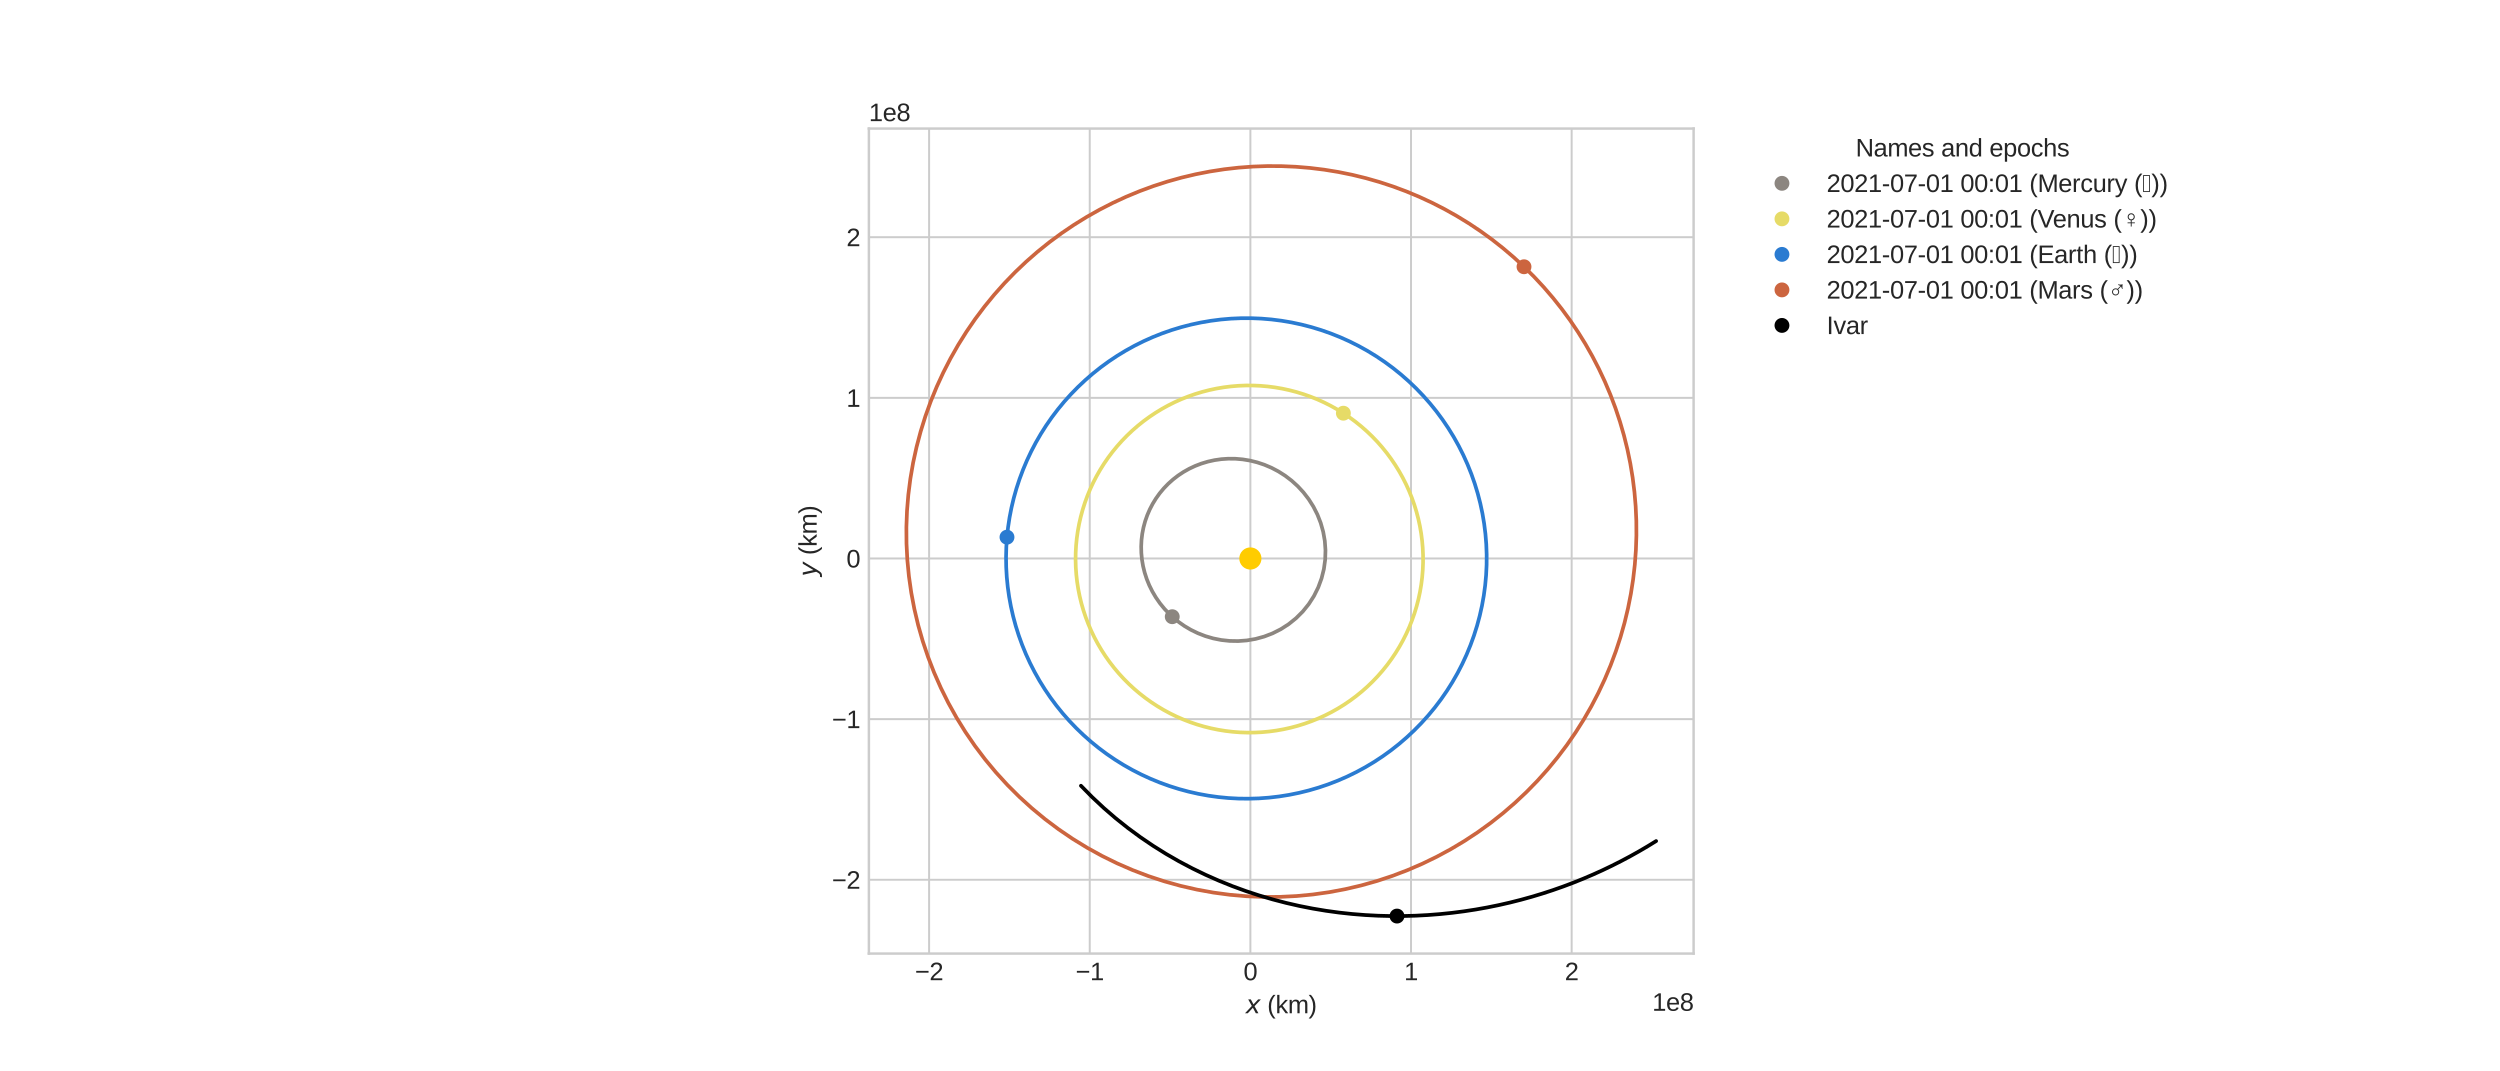 <?xml version="1.0" encoding="utf-8" standalone="no"?>
<!DOCTYPE svg PUBLIC "-//W3C//DTD SVG 1.1//EN"
  "http://www.w3.org/Graphics/SVG/1.1/DTD/svg11.dtd">
<svg height="432pt" version="1.1" viewBox="0 0 1008 432" width="1008pt" xmlns="http://www.w3.org/2000/svg" xmlns:xlink="http://www.w3.org/1999/xlink">
 <defs>
  <style type="text/css">*{stroke-linecap:butt;stroke-linejoin:round;}</style>
 </defs>
 <g id="figure_1">
  <g id="patch_1">
   <path d="M 0 432 
L 1008 432 
L 1008 0 
L 0 0 
z
" style="fill:#ffffff;"/>
  </g>
  <g id="axes_1">
   <g id="patch_2">
    <path d="M 350.339 384.48 
L 682.861 384.48 
L 682.861 51.84 
L 350.339 51.84 
z
" style="fill:#ffffff;"/>
   </g>
   <g id="matplotlib.axis_1">
    <g id="xtick_1">
     <g id="line2d_1">
      <path clip-path="url(#p2ad183b164)" d="M 374.612 384.48 
L 374.612 51.84 
" style="fill:none;stroke:#cccccc;stroke-linecap:round;stroke-width:0.8;"/>
     </g>
     <g id="line2d_2"/>
     <g id="text_1">
      <!-- −2 -->
      <g style="fill:#262626;" transform="translate(368.911 395.227)scale(0.1 -0.1)">
       <defs>
        <path d="M 316 1900 
L 316 2356 
L 3425 2356 
L 3425 1900 
L 316 1900 
z
" id="LiberationSans-2212" transform="scale(0.016)"/>
        <path d="M 322 0 
L 322 397 
Q 481 763 711 1042 
Q 941 1322 1194 1548 
Q 1447 1775 1695 1969 
Q 1944 2163 2144 2356 
Q 2344 2550 2467 2762 
Q 2591 2975 2591 3244 
Q 2591 3431 2534 3573 
Q 2478 3716 2372 3812 
Q 2266 3909 2117 3957 
Q 1969 4006 1788 4006 
Q 1619 4006 1470 3959 
Q 1322 3913 1206 3819 
Q 1091 3725 1017 3586 
Q 944 3447 922 3263 
L 347 3316 
Q 375 3553 478 3762 
Q 581 3972 762 4130 
Q 944 4288 1198 4378 
Q 1453 4469 1788 4469 
Q 2116 4469 2372 4391 
Q 2628 4313 2804 4159 
Q 2981 4006 3075 3781 
Q 3169 3556 3169 3263 
Q 3169 3041 3089 2841 
Q 3009 2641 2876 2459 
Q 2744 2278 2569 2109 
Q 2394 1941 2203 1780 
Q 2013 1619 1819 1461 
Q 1625 1303 1454 1143 
Q 1284 984 1150 820 
Q 1016 656 941 478 
L 3238 478 
L 3238 0 
L 322 0 
z
" id="LiberationSans-32" transform="scale(0.016)"/>
       </defs>
       <use xlink:href="#LiberationSans-2212"/>
       <use x="58.398" xlink:href="#LiberationSans-32"/>
      </g>
     </g>
    </g>
    <g id="xtick_2">
     <g id="line2d_3">
      <path clip-path="url(#p2ad183b164)" d="M 439.382 384.48 
L 439.382 51.84 
" style="fill:none;stroke:#cccccc;stroke-linecap:round;stroke-width:0.8;"/>
     </g>
     <g id="line2d_4"/>
     <g id="text_2">
      <!-- −1 -->
      <g style="fill:#262626;" transform="translate(433.681 395.227)scale(0.1 -0.1)">
       <defs>
        <path d="M 488 0 
L 488 478 
L 1609 478 
L 1609 3866 
L 616 3156 
L 616 3688 
L 1656 4403 
L 2175 4403 
L 2175 478 
L 3247 478 
L 3247 0 
L 488 0 
z
" id="LiberationSans-31" transform="scale(0.016)"/>
       </defs>
       <use xlink:href="#LiberationSans-2212"/>
       <use x="58.398" xlink:href="#LiberationSans-31"/>
      </g>
     </g>
    </g>
    <g id="xtick_3">
     <g id="line2d_5">
      <path clip-path="url(#p2ad183b164)" d="M 504.152 384.48 
L 504.152 51.84 
" style="fill:none;stroke:#cccccc;stroke-linecap:round;stroke-width:0.8;"/>
     </g>
     <g id="line2d_6"/>
     <g id="text_3">
      <!-- 0 -->
      <g style="fill:#262626;" transform="translate(501.372 395.227)scale(0.1 -0.1)">
       <defs>
        <path d="M 3309 2203 
Q 3309 1569 3189 1136 
Q 3069 703 2861 436 
Q 2653 169 2372 53 
Q 2091 -63 1772 -63 
Q 1450 -63 1172 53 
Q 894 169 689 434 
Q 484 700 367 1133 
Q 250 1566 250 2203 
Q 250 2869 367 3305 
Q 484 3741 690 4000 
Q 897 4259 1178 4364 
Q 1459 4469 1791 4469 
Q 2106 4469 2382 4364 
Q 2659 4259 2865 4000 
Q 3072 3741 3190 3305 
Q 3309 2869 3309 2203 
z
M 2738 2203 
Q 2738 2728 2675 3076 
Q 2613 3425 2491 3633 
Q 2369 3841 2192 3927 
Q 2016 4013 1791 4013 
Q 1553 4013 1372 3925 
Q 1191 3838 1067 3630 
Q 944 3422 881 3073 
Q 819 2725 819 2203 
Q 819 1697 883 1350 
Q 947 1003 1070 792 
Q 1194 581 1372 489 
Q 1550 397 1778 397 
Q 2000 397 2178 489 
Q 2356 581 2479 792 
Q 2603 1003 2670 1350 
Q 2738 1697 2738 2203 
z
" id="LiberationSans-30" transform="scale(0.016)"/>
       </defs>
       <use xlink:href="#LiberationSans-30"/>
      </g>
     </g>
    </g>
    <g id="xtick_4">
     <g id="line2d_7">
      <path clip-path="url(#p2ad183b164)" d="M 568.922 384.48 
L 568.922 51.84 
" style="fill:none;stroke:#cccccc;stroke-linecap:round;stroke-width:0.8;"/>
     </g>
     <g id="line2d_8"/>
     <g id="text_4">
      <!-- 1 -->
      <g style="fill:#262626;" transform="translate(566.142 395.227)scale(0.1 -0.1)">
       <use xlink:href="#LiberationSans-31"/>
      </g>
     </g>
    </g>
    <g id="xtick_5">
     <g id="line2d_9">
      <path clip-path="url(#p2ad183b164)" d="M 633.693 384.48 
L 633.693 51.84 
" style="fill:none;stroke:#cccccc;stroke-linecap:round;stroke-width:0.8;"/>
     </g>
     <g id="line2d_10"/>
     <g id="text_5">
      <!-- 2 -->
      <g style="fill:#262626;" transform="translate(630.912 395.227)scale(0.1 -0.1)">
       <use xlink:href="#LiberationSans-32"/>
      </g>
     </g>
    </g>
    <g id="text_6">
     <!-- $x$ (km) -->
     <g style="fill:#262626;" transform="translate(502.25 408.602)scale(0.1 -0.1)">
      <defs>
       <path d="M 3841 3500 
L 2234 1784 
L 3219 0 
L 2559 0 
L 1819 1388 
L 531 0 
L -166 0 
L 1556 1844 
L 641 3500 
L 1300 3500 
L 1972 2234 
L 3144 3500 
L 3841 3500 
z
" id="DejaVuSans-Oblique-78" transform="scale(0.016)"/>
       <path id="LiberationSans-20" transform="scale(0.016)"/>
       <path d="M 397 1663 
Q 397 2097 462 2494 
Q 528 2891 668 3256 
Q 809 3622 1028 3965 
Q 1247 4309 1550 4638 
L 2094 4638 
Q 1800 4309 1586 3964 
Q 1372 3619 1234 3251 
Q 1097 2884 1030 2487 
Q 963 2091 963 1656 
Q 963 1222 1030 825 
Q 1097 428 1234 59 
Q 1372 -309 1586 -653 
Q 1800 -997 2094 -1325 
L 1550 -1325 
Q 1247 -997 1028 -653 
Q 809 -309 668 56 
Q 528 422 462 817 
Q 397 1213 397 1650 
L 397 1663 
z
" id="LiberationSans-28" transform="scale(0.016)"/>
       <path d="M 2550 0 
L 1406 1544 
L 994 1203 
L 994 0 
L 431 0 
L 431 4638 
L 994 4638 
L 994 1741 
L 2478 3381 
L 3138 3381 
L 1766 1928 
L 3209 0 
L 2550 0 
z
" id="LiberationSans-6b" transform="scale(0.016)"/>
       <path d="M 2400 0 
L 2400 2144 
Q 2400 2391 2369 2556 
Q 2338 2722 2264 2823 
Q 2191 2925 2072 2967 
Q 1953 3009 1781 3009 
Q 1603 3009 1459 2939 
Q 1316 2869 1214 2736 
Q 1113 2603 1058 2408 
Q 1003 2213 1003 1959 
L 1003 0 
L 444 0 
L 444 2659 
Q 444 2766 442 2883 
Q 441 3000 437 3104 
Q 434 3209 431 3284 
Q 428 3359 425 3381 
L 956 3381 
Q 959 3366 962 3297 
Q 966 3228 970 3139 
Q 975 3050 978 2958 
Q 981 2866 981 2803 
L 991 2803 
Q 1066 2950 1153 3069 
Q 1241 3188 1358 3270 
Q 1475 3353 1626 3398 
Q 1778 3444 1978 3444 
Q 2363 3444 2586 3291 
Q 2809 3138 2897 2803 
L 2906 2803 
Q 2981 2950 3075 3069 
Q 3169 3188 3294 3270 
Q 3419 3353 3575 3398 
Q 3731 3444 3931 3444 
Q 4188 3444 4373 3375 
Q 4559 3306 4678 3162 
Q 4797 3019 4853 2792 
Q 4909 2566 4909 2253 
L 4909 0 
L 4353 0 
L 4353 2144 
Q 4353 2391 4322 2556 
Q 4291 2722 4217 2823 
Q 4144 2925 4025 2967 
Q 3906 3009 3734 3009 
Q 3556 3009 3412 2942 
Q 3269 2875 3167 2744 
Q 3066 2613 3011 2416 
Q 2956 2219 2956 1959 
L 2956 0 
L 2400 0 
z
" id="LiberationSans-6d" transform="scale(0.016)"/>
       <path d="M 1734 1650 
Q 1734 1213 1668 817 
Q 1603 422 1462 56 
Q 1322 -309 1103 -653 
Q 884 -997 581 -1325 
L 38 -1325 
Q 331 -997 545 -653 
Q 759 -309 896 59 
Q 1034 428 1101 825 
Q 1169 1222 1169 1656 
Q 1169 2091 1101 2487 
Q 1034 2884 896 3251 
Q 759 3619 545 3964 
Q 331 4309 38 4638 
L 581 4638 
Q 884 4309 1103 3965 
Q 1322 3622 1462 3256 
Q 1603 2891 1668 2494 
Q 1734 2097 1734 1663 
L 1734 1650 
z
" id="LiberationSans-29" transform="scale(0.016)"/>
      </defs>
      <use transform="translate(0 0.531)" xlink:href="#DejaVuSans-Oblique-78"/>
      <use transform="translate(59.18 0.531)" xlink:href="#LiberationSans-20"/>
      <use transform="translate(86.963 0.531)" xlink:href="#LiberationSans-28"/>
      <use transform="translate(120.264 0.531)" xlink:href="#LiberationSans-6b"/>
      <use transform="translate(170.264 0.531)" xlink:href="#LiberationSans-6d"/>
      <use transform="translate(253.564 0.531)" xlink:href="#LiberationSans-29"/>
     </g>
    </g>
    <g id="text_7">
     <!-- 1e8 -->
     <g style="fill:#262626;" transform="translate(666.178 407.549)scale(0.1 -0.1)">
      <defs>
       <path d="M 863 1572 
Q 863 1306 917 1082 
Q 972 859 1086 698 
Q 1200 538 1378 448 
Q 1556 359 1806 359 
Q 2172 359 2392 506 
Q 2613 653 2691 878 
L 3184 738 
Q 3131 597 3036 455 
Q 2941 313 2781 198 
Q 2622 84 2383 10 
Q 2144 -63 1806 -63 
Q 1056 -63 664 384 
Q 272 831 272 1713 
Q 272 2188 390 2517 
Q 509 2847 715 3053 
Q 922 3259 1197 3351 
Q 1472 3444 1784 3444 
Q 2209 3444 2495 3306 
Q 2781 3169 2954 2926 
Q 3128 2684 3201 2356 
Q 3275 2028 3275 1647 
L 3275 1572 
L 863 1572 
z
M 2694 2003 
Q 2647 2538 2422 2783 
Q 2197 3028 1775 3028 
Q 1634 3028 1479 2983 
Q 1325 2938 1194 2822 
Q 1063 2706 972 2507 
Q 881 2309 869 2003 
L 2694 2003 
z
" id="LiberationSans-65" transform="scale(0.016)"/>
       <path d="M 3281 1228 
Q 3281 947 3192 711 
Q 3103 475 2920 303 
Q 2738 131 2453 34 
Q 2169 -63 1781 -63 
Q 1394 -63 1111 34 
Q 828 131 642 301 
Q 456 472 367 708 
Q 278 944 278 1222 
Q 278 1463 351 1650 
Q 425 1838 548 1973 
Q 672 2109 830 2192 
Q 988 2275 1156 2303 
L 1156 2316 
Q 972 2359 826 2456 
Q 681 2553 582 2689 
Q 484 2825 432 2990 
Q 381 3156 381 3341 
Q 381 3572 470 3776 
Q 559 3981 734 4136 
Q 909 4291 1168 4380 
Q 1428 4469 1769 4469 
Q 2128 4469 2392 4378 
Q 2656 4288 2829 4133 
Q 3003 3978 3087 3772 
Q 3172 3566 3172 3334 
Q 3172 3153 3120 2987 
Q 3069 2822 2970 2686 
Q 2872 2550 2726 2454 
Q 2581 2359 2391 2322 
L 2391 2309 
Q 2581 2278 2743 2195 
Q 2906 2113 3025 1977 
Q 3144 1841 3212 1653 
Q 3281 1466 3281 1228 
z
M 2588 3303 
Q 2588 3469 2545 3606 
Q 2503 3744 2406 3842 
Q 2309 3941 2153 3995 
Q 1997 4050 1769 4050 
Q 1547 4050 1394 3995 
Q 1241 3941 1142 3842 
Q 1044 3744 1000 3606 
Q 956 3469 956 3303 
Q 956 3172 990 3034 
Q 1025 2897 1115 2784 
Q 1206 2672 1365 2600 
Q 1525 2528 1775 2528 
Q 2041 2528 2202 2600 
Q 2363 2672 2448 2784 
Q 2534 2897 2561 3034 
Q 2588 3172 2588 3303 
z
M 2697 1281 
Q 2697 1441 2653 1589 
Q 2609 1738 2503 1852 
Q 2397 1966 2217 2036 
Q 2038 2106 1769 2106 
Q 1522 2106 1348 2036 
Q 1175 1966 1067 1850 
Q 959 1734 909 1582 
Q 859 1431 859 1269 
Q 859 1066 909 898 
Q 959 731 1068 611 
Q 1178 491 1356 425 
Q 1534 359 1788 359 
Q 2044 359 2219 425 
Q 2394 491 2500 611 
Q 2606 731 2651 901 
Q 2697 1072 2697 1281 
z
" id="LiberationSans-38" transform="scale(0.016)"/>
      </defs>
      <use xlink:href="#LiberationSans-31"/>
      <use x="55.615" xlink:href="#LiberationSans-65"/>
      <use x="111.23" xlink:href="#LiberationSans-38"/>
     </g>
    </g>
   </g>
   <g id="matplotlib.axis_2">
    <g id="ytick_1">
     <g id="line2d_11">
      <path clip-path="url(#p2ad183b164)" d="M 350.339 354.724 
L 682.861 354.724 
" style="fill:none;stroke:#cccccc;stroke-linecap:round;stroke-width:0.8;"/>
     </g>
     <g id="line2d_12"/>
     <g id="text_8">
      <!-- −2 -->
      <g style="fill:#262626;" transform="translate(335.437 358.347)scale(0.1 -0.1)">
       <use xlink:href="#LiberationSans-2212"/>
       <use x="58.398" xlink:href="#LiberationSans-32"/>
      </g>
     </g>
    </g>
    <g id="ytick_2">
     <g id="line2d_13">
      <path clip-path="url(#p2ad183b164)" d="M 350.339 289.954 
L 682.861 289.954 
" style="fill:none;stroke:#cccccc;stroke-linecap:round;stroke-width:0.8;"/>
     </g>
     <g id="line2d_14"/>
     <g id="text_9">
      <!-- −1 -->
      <g style="fill:#262626;" transform="translate(335.437 293.577)scale(0.1 -0.1)">
       <use xlink:href="#LiberationSans-2212"/>
       <use x="58.398" xlink:href="#LiberationSans-31"/>
      </g>
     </g>
    </g>
    <g id="ytick_3">
     <g id="line2d_15">
      <path clip-path="url(#p2ad183b164)" d="M 350.339 225.183 
L 682.861 225.183 
" style="fill:none;stroke:#cccccc;stroke-linecap:round;stroke-width:0.8;"/>
     </g>
     <g id="line2d_16"/>
     <g id="text_10">
      <!-- 0 -->
      <g style="fill:#262626;" transform="translate(341.278 228.807)scale(0.1 -0.1)">
       <use xlink:href="#LiberationSans-30"/>
      </g>
     </g>
    </g>
    <g id="ytick_4">
     <g id="line2d_17">
      <path clip-path="url(#p2ad183b164)" d="M 350.339 160.413 
L 682.861 160.413 
" style="fill:none;stroke:#cccccc;stroke-linecap:round;stroke-width:0.8;"/>
     </g>
     <g id="line2d_18"/>
     <g id="text_11">
      <!-- 1 -->
      <g style="fill:#262626;" transform="translate(341.278 164.037)scale(0.1 -0.1)">
       <use xlink:href="#LiberationSans-31"/>
      </g>
     </g>
    </g>
    <g id="ytick_5">
     <g id="line2d_19">
      <path clip-path="url(#p2ad183b164)" d="M 350.339 95.643 
L 682.861 95.643 
" style="fill:none;stroke:#cccccc;stroke-linecap:round;stroke-width:0.8;"/>
     </g>
     <g id="line2d_20"/>
     <g id="text_12">
      <!-- 2 -->
      <g style="fill:#262626;" transform="translate(341.278 99.266)scale(0.1 -0.1)">
       <use xlink:href="#LiberationSans-32"/>
      </g>
     </g>
    </g>
    <g id="text_13">
     <!-- $y$ (km) -->
     <g style="fill:#262626;" transform="translate(329.337 232.51)rotate(-90)scale(0.1 -0.1)">
      <defs>
       <path d="M 1588 -325 
Q 1188 -997 936 -1164 
Q 684 -1331 294 -1331 
L -159 -1331 
L -63 -850 
L 269 -850 
Q 509 -850 678 -719 
Q 847 -588 1056 -206 
L 1234 128 
L 459 3500 
L 1069 3500 
L 1650 819 
L 3256 3500 
L 3859 3500 
L 1588 -325 
z
" id="DejaVuSans-Oblique-79" transform="scale(0.016)"/>
      </defs>
      <use transform="translate(0 0.531)" xlink:href="#DejaVuSans-Oblique-79"/>
      <use transform="translate(59.18 0.531)" xlink:href="#LiberationSans-20"/>
      <use transform="translate(86.963 0.531)" xlink:href="#LiberationSans-28"/>
      <use transform="translate(120.264 0.531)" xlink:href="#LiberationSans-6b"/>
      <use transform="translate(170.264 0.531)" xlink:href="#LiberationSans-6d"/>
      <use transform="translate(253.564 0.531)" xlink:href="#LiberationSans-29"/>
     </g>
    </g>
    <g id="text_14">
     <!-- 1e8 -->
     <g style="fill:#262626;" transform="translate(350.339 48.84)scale(0.1 -0.1)">
      <use xlink:href="#LiberationSans-31"/>
      <use x="55.615" xlink:href="#LiberationSans-65"/>
      <use x="111.23" xlink:href="#LiberationSans-38"/>
     </g>
    </g>
   </g>
   <g id="patch_3">
    <path clip-path="url(#p2ad183b164)" d="M 504.152 229.653 
C 505.337 229.653 506.474 229.182 507.312 228.344 
C 508.151 227.506 508.621 226.369 508.621 225.183 
C 508.621 223.998 508.151 222.861 507.312 222.023 
C 506.474 221.185 505.337 220.714 504.152 220.714 
C 502.967 220.714 501.83 221.185 500.992 222.023 
C 500.154 222.861 499.683 223.998 499.683 225.183 
C 499.683 226.369 500.154 227.506 500.992 228.344 
C 501.83 229.182 502.967 229.653 504.152 229.653 
z
" style="fill:#ffcc00;"/>
   </g>
   <g id="line2d_21">
    <path clip-path="url(#p2ad183b164)" d="M 472.651 248.656 
L 474.969 250.583 
L 477.472 252.35 
L 480.153 253.935 
L 483.001 255.319 
L 486.005 256.481 
L 489.15 257.399 
L 492.418 258.052 
L 495.788 258.42 
L 499.234 258.481 
L 502.729 258.219 
L 506.237 257.616 
L 509.722 256.662 
L 513.144 255.347 
L 516.457 253.671 
L 519.616 251.638 
L 522.573 249.26 
L 525.282 246.559 
L 527.7 243.563 
L 529.787 240.31 
L 531.512 236.842 
L 532.849 233.21 
L 533.785 229.465 
L 534.311 225.661 
L 534.432 221.85 
L 534.159 218.082 
L 533.509 214.403 
L 532.507 210.853 
L 531.181 207.466 
L 529.561 204.272 
L 527.679 201.292 
L 525.568 198.545 
L 523.26 196.043 
L 520.785 193.794 
L 518.173 191.803 
L 515.452 190.072 
L 512.648 188.6 
L 509.783 187.383 
L 506.882 186.418 
L 503.962 185.699 
L 501.044 185.218 
L 498.144 184.969 
L 495.277 184.944 
L 492.457 185.134 
L 489.698 185.53 
L 487.01 186.124 
L 484.406 186.907 
L 481.894 187.869 
L 479.483 189.003 
L 477.183 190.298 
L 475.001 191.745 
L 472.945 193.337 
L 471.02 195.063 
L 469.233 196.915 
L 467.591 198.884 
L 466.099 200.96 
L 464.761 203.135 
L 463.584 205.4 
L 462.571 207.745 
L 461.727 210.161 
L 461.057 212.638 
L 460.564 215.167 
L 460.251 217.737 
L 460.123 220.339 
L 460.183 222.961 
L 460.434 225.593 
L 460.877 228.223 
L 461.517 230.839 
L 462.353 233.429 
L 463.389 235.98 
L 464.625 238.477 
L 466.061 240.908 
L 467.697 243.255 
L 469.531 245.504 
L 471.562 247.638 
L 472.65 248.656 
L 472.65 248.656 
" style="fill:none;stroke:#8c8680;stroke-linecap:round;stroke-width:1.5;"/>
   </g>
   <g id="line2d_22">
    <defs>
     <path d="M 0 3 
C 0.796 3 1.559 2.684 2.121 2.121 
C 2.684 1.559 3 0.796 3 0 
C 3 -0.796 2.684 -1.559 2.121 -2.121 
C 1.559 -2.684 0.796 -3 0 -3 
C -0.796 -3 -1.559 -2.684 -2.121 -2.121 
C -2.684 -1.559 -3 -0.796 -3 0 
C -3 0.796 -2.684 1.559 -2.121 2.121 
C -1.559 2.684 -0.796 3 0 3 
z
" id="m80dcd94d72"/>
    </defs>
    <g clip-path="url(#p2ad183b164)">
     <use style="fill:#8c8680;" x="472.651" xlink:href="#m80dcd94d72" y="248.656"/>
    </g>
   </g>
   <g id="line2d_23">
    <path clip-path="url(#p2ad183b164)" d="M 541.65 166.606 
L 539.118 165.049 
L 536.522 163.601 
L 533.868 162.264 
L 531.161 161.041 
L 528.404 159.934 
L 525.604 158.945 
L 522.766 158.075 
L 519.893 157.326 
L 516.992 156.699 
L 514.069 156.196 
L 511.127 155.817 
L 508.173 155.562 
L 505.211 155.433 
L 502.248 155.429 
L 499.288 155.55 
L 496.337 155.796 
L 493.4 156.166 
L 490.482 156.659 
L 487.588 157.275 
L 484.724 158.013 
L 481.895 158.87 
L 479.105 159.846 
L 476.36 160.938 
L 473.665 162.145 
L 471.024 163.464 
L 468.442 164.892 
L 465.923 166.428 
L 463.472 168.068 
L 461.093 169.809 
L 458.79 171.648 
L 456.568 173.582 
L 454.43 175.607 
L 452.38 177.72 
L 450.421 179.917 
L 448.557 182.193 
L 446.791 184.546 
L 445.126 186.97 
L 443.565 189.461 
L 442.11 192.015 
L 440.765 194.627 
L 439.531 197.293 
L 438.41 200.008 
L 437.405 202.767 
L 436.517 205.566 
L 435.747 208.399 
L 435.097 211.261 
L 434.568 214.147 
L 434.16 217.053 
L 433.875 219.973 
L 433.713 222.903 
L 433.674 225.836 
L 433.757 228.768 
L 433.964 231.694 
L 434.293 234.608 
L 434.744 237.506 
L 435.316 240.383 
L 436.008 243.233 
L 436.819 246.051 
L 437.747 248.833 
L 438.791 251.574 
L 439.949 254.269 
L 441.219 256.914 
L 442.598 259.503 
L 444.084 262.032 
L 445.676 264.497 
L 447.369 266.894 
L 449.161 269.218 
L 451.048 271.465 
L 453.029 273.631 
L 455.098 275.713 
L 457.253 277.707 
L 459.49 279.609 
L 461.805 281.417 
L 464.194 283.126 
L 466.652 284.734 
L 469.176 286.238 
L 471.761 287.635 
L 474.403 288.923 
L 477.097 290.099 
L 479.838 291.162 
L 482.622 292.11 
L 485.443 292.94 
L 488.298 293.651 
L 491.18 294.242 
L 494.085 294.712 
L 497.007 295.06 
L 499.942 295.285 
L 502.885 295.386 
L 505.829 295.364 
L 508.771 295.218 
L 511.705 294.949 
L 514.625 294.557 
L 517.527 294.042 
L 520.405 293.405 
L 523.255 292.648 
L 526.07 291.771 
L 528.847 290.777 
L 531.58 289.665 
L 534.264 288.44 
L 536.895 287.102 
L 539.468 285.654 
L 541.977 284.098 
L 544.42 282.438 
L 546.79 280.675 
L 549.085 278.814 
L 551.299 276.856 
L 553.429 274.807 
L 555.471 272.668 
L 557.421 270.445 
L 559.275 268.14 
L 561.031 265.758 
L 562.685 263.304 
L 564.233 260.781 
L 565.674 258.194 
L 567.004 255.548 
L 568.221 252.847 
L 569.322 250.097 
L 570.306 247.301 
L 571.171 244.466 
L 571.915 241.595 
L 572.536 238.696 
L 573.034 235.771 
L 573.408 232.828 
L 573.656 229.871 
L 573.779 226.905 
L 573.775 223.936 
L 573.646 220.97 
L 573.391 218.011 
L 573.01 215.065 
L 572.504 212.137 
L 571.875 209.233 
L 571.122 206.358 
L 570.249 203.517 
L 569.255 200.716 
L 568.143 197.959 
L 566.916 195.251 
L 565.574 192.597 
L 564.121 190.003 
L 562.559 187.472 
L 560.891 185.01 
L 559.12 182.621 
L 557.25 180.309 
L 555.283 178.078 
L 553.224 175.933 
L 551.075 173.877 
L 548.842 171.914 
L 546.528 170.047 
L 544.137 168.28 
L 541.673 166.617 
L 541.673 166.617 
" style="fill:none;stroke:#e6db67;stroke-linecap:round;stroke-width:1.5;"/>
   </g>
   <g id="line2d_24">
    <defs>
     <path d="M 0 3 
C 0.796 3 1.559 2.684 2.121 2.121 
C 2.684 1.559 3 0.796 3 0 
C 3 -0.796 2.684 -1.559 2.121 -2.121 
C 1.559 -2.684 0.796 -3 0 -3 
C -0.796 -3 -1.559 -2.684 -2.121 -2.121 
C -2.684 -1.559 -3 -0.796 -3 0 
C -3 0.796 -2.684 1.559 -2.121 2.121 
C -1.559 2.684 -0.796 3 0 3 
z
" id="m48075a400d"/>
    </defs>
    <g clip-path="url(#p2ad183b164)">
     <use style="fill:#e6db67;" x="541.65" xlink:href="#m48075a400d" y="166.606"/>
    </g>
   </g>
   <g id="line2d_25">
    <path clip-path="url(#p2ad183b164)" d="M 406.018 216.588 
L 405.745 220.597 
L 405.638 224.615 
L 405.698 228.634 
L 405.926 232.647 
L 406.321 236.648 
L 406.882 240.628 
L 407.608 244.582 
L 408.498 248.501 
L 409.548 252.381 
L 410.758 256.214 
L 412.125 259.996 
L 413.649 263.719 
L 415.326 267.378 
L 417.156 270.965 
L 419.134 274.475 
L 421.257 277.9 
L 423.523 281.236 
L 425.927 284.474 
L 428.465 287.61 
L 431.131 290.639 
L 433.922 293.555 
L 436.832 296.354 
L 439.858 299.032 
L 442.994 301.583 
L 446.237 304.003 
L 449.58 306.287 
L 453.019 308.431 
L 456.547 310.43 
L 460.159 312.28 
L 463.847 313.977 
L 467.604 315.518 
L 471.424 316.902 
L 475.301 318.125 
L 479.228 319.186 
L 483.198 320.083 
L 487.206 320.813 
L 491.245 321.375 
L 495.307 321.766 
L 499.386 321.986 
L 503.474 322.033 
L 507.563 321.906 
L 511.645 321.606 
L 515.712 321.134 
L 519.758 320.49 
L 523.776 319.675 
L 527.758 318.692 
L 531.698 317.54 
L 535.589 316.222 
L 539.423 314.74 
L 543.195 313.094 
L 546.896 311.288 
L 550.519 309.325 
L 554.057 307.207 
L 557.503 304.938 
L 560.851 302.524 
L 564.093 299.969 
L 567.226 297.277 
L 570.242 294.454 
L 573.138 291.503 
L 575.907 288.43 
L 578.544 285.24 
L 581.044 281.938 
L 583.402 278.53 
L 585.612 275.022 
L 587.67 271.421 
L 589.572 267.734 
L 591.313 263.968 
L 592.893 260.132 
L 594.307 256.231 
L 595.554 252.272 
L 596.631 248.263 
L 597.536 244.211 
L 598.267 240.123 
L 598.822 236.006 
L 599.2 231.867 
L 599.399 227.716 
L 599.419 223.56 
L 599.26 219.407 
L 598.923 215.267 
L 598.409 211.145 
L 597.72 207.051 
L 596.856 202.99 
L 595.821 198.971 
L 594.615 195 
L 593.24 191.085 
L 591.699 187.232 
L 589.994 183.449 
L 588.129 179.744 
L 586.106 176.124 
L 583.931 172.596 
L 581.609 169.166 
L 579.143 165.84 
L 576.54 162.625 
L 573.803 159.525 
L 570.939 156.545 
L 567.953 153.691 
L 564.848 150.968 
L 561.632 148.38 
L 558.309 145.932 
L 554.887 143.63 
L 551.371 141.478 
L 547.769 139.479 
L 544.089 137.637 
L 540.336 135.954 
L 536.519 134.433 
L 532.645 133.075 
L 528.719 131.883 
L 524.749 130.857 
L 520.741 130.001 
L 516.702 129.315 
L 512.64 128.801 
L 508.562 128.46 
L 504.476 128.292 
L 500.391 128.297 
L 496.312 128.475 
L 492.249 128.824 
L 488.207 129.343 
L 484.194 130.029 
L 480.216 130.883 
L 476.279 131.901 
L 472.39 133.083 
L 468.556 134.425 
L 464.783 135.928 
L 461.079 137.586 
L 457.45 139.398 
L 453.903 141.359 
L 450.444 143.465 
L 447.078 145.713 
L 443.812 148.096 
L 440.649 150.612 
L 437.596 153.255 
L 434.656 156.022 
L 431.834 158.907 
L 429.135 161.907 
L 426.565 165.016 
L 424.127 168.229 
L 421.827 171.539 
L 419.668 174.941 
L 417.654 178.428 
L 415.787 181.994 
L 414.071 185.633 
L 412.508 189.338 
L 411.098 193.103 
L 409.846 196.923 
L 408.753 200.791 
L 407.822 204.702 
L 407.053 208.648 
L 406.45 212.622 
L 406.013 216.618 
L 406.013 216.618 
" style="fill:none;stroke:#2a7bd1;stroke-linecap:round;stroke-width:1.5;"/>
   </g>
   <g id="line2d_26">
    <defs>
     <path d="M 0 3 
C 0.796 3 1.559 2.684 2.121 2.121 
C 2.684 1.559 3 0.796 3 0 
C 3 -0.796 2.684 -1.559 2.121 -2.121 
C 1.559 -2.684 0.796 -3 0 -3 
C -0.796 -3 -1.559 -2.684 -2.121 -2.121 
C -2.684 -1.559 -3 -0.796 -3 0 
C -3 0.796 -2.684 1.559 -2.121 2.121 
C -1.559 2.684 -0.796 3 0 3 
z
" id="maa9e1fd060"/>
    </defs>
    <g clip-path="url(#p2ad183b164)">
     <use style="fill:#2a7bd1;" x="406.018" xlink:href="#maa9e1fd060" y="216.588"/>
    </g>
   </g>
   <g id="line2d_27">
    <path clip-path="url(#p2ad183b164)" d="M 614.481 107.555 
L 610.307 103.717 
L 605.99 100.044 
L 601.533 96.541 
L 596.945 93.213 
L 592.23 90.064 
L 587.395 87.1 
L 582.446 84.323 
L 577.391 81.739 
L 572.236 79.352 
L 566.987 77.164 
L 561.652 75.179 
L 556.238 73.402 
L 550.751 71.834 
L 545.2 70.479 
L 539.592 69.34 
L 533.934 68.418 
L 528.235 67.718 
L 522.501 67.24 
L 516.741 66.987 
L 510.964 66.96 
L 505.176 67.161 
L 499.387 67.591 
L 493.605 68.25 
L 487.839 69.141 
L 482.096 70.262 
L 476.387 71.615 
L 470.719 73.198 
L 465.102 75.012 
L 459.545 77.057 
L 454.057 79.33 
L 448.647 81.83 
L 443.325 84.557 
L 438.099 87.506 
L 432.979 90.678 
L 427.975 94.067 
L 423.096 97.671 
L 418.352 101.487 
L 413.751 105.511 
L 409.304 109.737 
L 405.019 114.161 
L 400.906 118.778 
L 396.975 123.582 
L 393.234 128.566 
L 389.692 133.724 
L 386.358 139.048 
L 383.242 144.53 
L 380.35 150.163 
L 377.692 155.937 
L 375.275 161.843 
L 373.107 167.872 
L 371.196 174.013 
L 369.547 180.254 
L 368.168 186.586 
L 367.063 192.996 
L 366.24 199.471 
L 365.702 206 
L 365.454 212.569 
L 365.499 219.165 
L 365.84 225.773 
L 366.481 232.381 
L 367.421 238.972 
L 368.663 245.533 
L 370.206 252.049 
L 372.048 258.505 
L 374.19 264.885 
L 376.626 271.176 
L 379.356 277.36 
L 382.373 283.424 
L 385.673 289.353 
L 389.25 295.133 
L 393.096 300.748 
L 397.204 306.185 
L 401.565 311.43 
L 406.17 316.471 
L 411.007 321.295 
L 416.066 325.889 
L 421.335 330.244 
L 426.802 334.348 
L 432.454 338.192 
L 438.276 341.766 
L 444.255 345.063 
L 450.376 348.076 
L 456.624 350.797 
L 462.985 353.223 
L 469.442 355.347 
L 475.98 357.168 
L 482.584 358.681 
L 489.238 359.886 
L 495.926 360.782 
L 502.633 361.369 
L 509.343 361.647 
L 516.041 361.619 
L 522.713 361.287 
L 529.345 360.655 
L 535.921 359.727 
L 542.428 358.508 
L 548.853 357.003 
L 555.184 355.219 
L 561.407 353.161 
L 567.512 350.838 
L 573.486 348.257 
L 579.32 345.427 
L 585.003 342.355 
L 590.526 339.05 
L 595.88 335.523 
L 601.056 331.782 
L 606.046 327.837 
L 610.844 323.698 
L 615.443 319.375 
L 619.836 314.878 
L 624.018 310.217 
L 627.984 305.403 
L 631.73 300.447 
L 635.251 295.357 
L 638.545 290.146 
L 641.607 284.823 
L 644.435 279.399 
L 647.028 273.884 
L 649.383 268.287 
L 651.499 262.62 
L 653.376 256.891 
L 655.012 251.112 
L 656.408 245.291 
L 657.564 239.439 
L 658.479 233.564 
L 659.156 227.676 
L 659.595 221.785 
L 659.798 215.898 
L 659.766 210.026 
L 659.502 204.176 
L 659.007 198.357 
L 658.284 192.578 
L 657.336 186.846 
L 656.165 181.17 
L 654.776 175.558 
L 653.17 170.016 
L 651.353 164.553 
L 649.327 159.176 
L 647.097 153.892 
L 644.666 148.708 
L 642.039 143.63 
L 639.221 138.666 
L 636.215 133.821 
L 633.028 129.103 
L 629.663 124.516 
L 626.126 120.068 
L 622.422 115.763 
L 618.557 111.608 
L 614.536 107.608 
L 614.536 107.608 
" style="fill:none;stroke:#cc653f;stroke-linecap:round;stroke-width:1.5;"/>
   </g>
   <g id="line2d_28">
    <defs>
     <path d="M 0 3 
C 0.796 3 1.559 2.684 2.121 2.121 
C 2.684 1.559 3 0.796 3 0 
C 3 -0.796 2.684 -1.559 2.121 -2.121 
C 1.559 -2.684 0.796 -3 0 -3 
C -0.796 -3 -1.559 -2.684 -2.121 -2.121 
C -2.684 -1.559 -3 -0.796 -3 0 
C -3 0.796 -2.684 1.559 -2.121 2.121 
C -1.559 2.684 -0.796 3 0 3 
z
" id="m9b3b3121bb"/>
    </defs>
    <g clip-path="url(#p2ad183b164)">
     <use style="fill:#cc653f;" x="614.481" xlink:href="#m9b3b3121bb" y="107.555"/>
    </g>
   </g>
   <g id="line2d_29">
    <path clip-path="url(#p2ad183b164)" d="M 435.841 316.813 
L 440.37 321.409 
L 445.047 325.783 
L 449.857 329.933 
L 454.785 333.857 
L 459.816 337.555 
L 464.938 341.028 
L 470.136 344.277 
L 475.398 347.305 
L 480.712 350.115 
L 486.068 352.711 
L 491.454 355.097 
L 496.861 357.278 
L 502.281 359.258 
L 507.704 361.043 
L 513.123 362.638 
L 518.531 364.048 
L 523.922 365.28 
L 529.289 366.337 
L 534.627 367.227 
L 539.931 367.954 
L 545.196 368.525 
L 550.419 368.943 
L 555.596 369.215 
L 560.723 369.346 
L 565.797 369.341 
L 570.816 369.204 
L 575.778 368.941 
L 580.679 368.555 
L 585.519 368.053 
L 590.295 367.437 
L 595.006 366.713 
L 599.65 365.884 
L 604.227 364.954 
L 608.735 363.927 
L 613.174 362.807 
L 617.542 361.598 
L 621.839 360.302 
L 626.065 358.923 
L 630.219 357.464 
L 634.3 355.929 
L 638.309 354.32 
L 642.244 352.64 
L 646.107 350.892 
L 649.897 349.078 
L 653.613 347.202 
L 657.256 345.266 
L 660.826 343.271 
L 664.323 341.221 
L 667.746 339.117 
" style="fill:none;stroke:#000000;stroke-linecap:round;stroke-width:1.5;"/>
   </g>
   <g id="line2d_30">
    <defs>
     <path d="M 0 3 
C 0.796 3 1.559 2.684 2.121 2.121 
C 2.684 1.559 3 0.796 3 0 
C 3 -0.796 2.684 -1.559 2.121 -2.121 
C 1.559 -2.684 0.796 -3 0 -3 
C -0.796 -3 -1.559 -2.684 -2.121 -2.121 
C -2.684 -1.559 -3 -0.796 -3 0 
C -3 0.796 -2.684 1.559 -2.121 2.121 
C -1.559 2.684 -0.796 3 0 3 
z
" id="mb91093eaf8"/>
    </defs>
    <g clip-path="url(#p2ad183b164)">
     <use x="563.267" xlink:href="#mb91093eaf8" y="369.36"/>
    </g>
   </g>
   <g id="patch_4">
    <path d="M 350.339 384.48 
L 350.339 51.84 
" style="fill:none;stroke:#cccccc;stroke-linecap:square;stroke-linejoin:miter;"/>
   </g>
   <g id="patch_5">
    <path d="M 682.861 384.48 
L 682.861 51.84 
" style="fill:none;stroke:#cccccc;stroke-linecap:square;stroke-linejoin:miter;"/>
   </g>
   <g id="patch_6">
    <path d="M 350.339 384.48 
L 682.861 384.48 
" style="fill:none;stroke:#cccccc;stroke-linecap:square;stroke-linejoin:miter;"/>
   </g>
   <g id="patch_7">
    <path d="M 350.339 51.84 
L 682.861 51.84 
" style="fill:none;stroke:#cccccc;stroke-linecap:square;stroke-linejoin:miter;"/>
   </g>
   <g id="legend_1">
    <g id="text_15">
     <!-- Names and epochs -->
     <g style="fill:#262626;" transform="translate(748.202 63.097)scale(0.1 -0.1)">
      <defs>
       <path d="M 3381 0 
L 1025 3750 
Q 1031 3597 1041 3447 
Q 1047 3319 1051 3176 
Q 1056 3034 1056 2925 
L 1056 0 
L 525 0 
L 525 4403 
L 1219 4403 
L 3600 628 
Q 3591 781 3581 934 
Q 3575 1066 3569 1220 
Q 3563 1375 3563 1516 
L 3563 4403 
L 4100 4403 
L 4100 0 
L 3381 0 
z
" id="LiberationSans-4e" transform="scale(0.016)"/>
       <path d="M 1294 -63 
Q 784 -63 528 206 
Q 272 475 272 944 
Q 272 1278 398 1492 
Q 525 1706 729 1828 
Q 934 1950 1196 1997 
Q 1459 2044 1731 2050 
L 2491 2063 
L 2491 2247 
Q 2491 2456 2447 2603 
Q 2403 2750 2312 2840 
Q 2222 2931 2086 2973 
Q 1950 3016 1766 3016 
Q 1603 3016 1472 2992 
Q 1341 2969 1244 2908 
Q 1147 2847 1087 2742 
Q 1028 2638 1009 2478 
L 422 2531 
Q 453 2731 540 2898 
Q 628 3066 789 3187 
Q 950 3309 1192 3376 
Q 1434 3444 1778 3444 
Q 2416 3444 2737 3151 
Q 3059 2859 3059 2306 
L 3059 850 
Q 3059 600 3125 473 
Q 3191 347 3375 347 
Q 3422 347 3469 353 
Q 3516 359 3559 369 
L 3559 19 
Q 3453 -6 3348 -18 
Q 3244 -31 3125 -31 
Q 2966 -31 2852 11 
Q 2738 53 2666 139 
Q 2594 225 2556 351 
Q 2519 478 2509 647 
L 2491 647 
Q 2400 484 2292 353 
Q 2184 222 2040 130 
Q 1897 38 1714 -12 
Q 1531 -63 1294 -63 
z
M 1422 359 
Q 1691 359 1892 457 
Q 2094 556 2226 709 
Q 2359 863 2425 1044 
Q 2491 1225 2491 1391 
L 2491 1669 
L 1875 1656 
Q 1669 1653 1483 1626 
Q 1297 1600 1156 1522 
Q 1016 1444 933 1303 
Q 850 1163 850 934 
Q 850 659 998 509 
Q 1147 359 1422 359 
z
" id="LiberationSans-61" transform="scale(0.016)"/>
       <path d="M 2969 934 
Q 2969 697 2876 511 
Q 2784 325 2609 198 
Q 2434 72 2179 4 
Q 1925 -63 1597 -63 
Q 1303 -63 1067 -17 
Q 831 28 653 128 
Q 475 228 354 392 
Q 234 556 178 794 
L 675 891 
Q 747 619 972 492 
Q 1197 366 1597 366 
Q 1778 366 1929 391 
Q 2081 416 2190 477 
Q 2300 538 2361 639 
Q 2422 741 2422 891 
Q 2422 1044 2350 1142 
Q 2278 1241 2150 1306 
Q 2022 1372 1839 1420 
Q 1656 1469 1438 1528 
Q 1234 1581 1034 1647 
Q 834 1713 673 1820 
Q 513 1928 413 2087 
Q 313 2247 313 2488 
Q 313 2950 642 3192 
Q 972 3434 1603 3434 
Q 2163 3434 2492 3237 
Q 2822 3041 2909 2606 
L 2403 2544 
Q 2375 2675 2300 2764 
Q 2225 2853 2119 2908 
Q 2013 2963 1880 2986 
Q 1747 3009 1603 3009 
Q 1222 3009 1040 2893 
Q 859 2778 859 2544 
Q 859 2406 926 2317 
Q 994 2228 1114 2167 
Q 1234 2106 1403 2061 
Q 1572 2016 1775 1966 
Q 1909 1931 2050 1892 
Q 2191 1853 2323 1798 
Q 2456 1744 2573 1670 
Q 2691 1597 2778 1494 
Q 2866 1391 2917 1253 
Q 2969 1116 2969 934 
z
" id="LiberationSans-73" transform="scale(0.016)"/>
       <path d="M 2578 0 
L 2578 2144 
Q 2578 2391 2542 2556 
Q 2506 2722 2425 2823 
Q 2344 2925 2211 2967 
Q 2078 3009 1881 3009 
Q 1681 3009 1520 2939 
Q 1359 2869 1245 2736 
Q 1131 2603 1068 2408 
Q 1006 2213 1006 1959 
L 1006 0 
L 444 0 
L 444 2659 
Q 444 2766 442 2883 
Q 441 3000 437 3104 
Q 434 3209 431 3284 
Q 428 3359 425 3381 
L 956 3381 
Q 959 3366 962 3297 
Q 966 3228 970 3139 
Q 975 3050 978 2958 
Q 981 2866 981 2803 
L 991 2803 
Q 1072 2950 1169 3069 
Q 1266 3188 1394 3270 
Q 1522 3353 1687 3398 
Q 1853 3444 2072 3444 
Q 2353 3444 2556 3375 
Q 2759 3306 2890 3162 
Q 3022 3019 3083 2792 
Q 3144 2566 3144 2253 
L 3144 0 
L 2578 0 
z
" id="LiberationSans-6e" transform="scale(0.016)"/>
       <path d="M 2566 544 
Q 2409 219 2151 78 
Q 1894 -63 1513 -63 
Q 872 -63 570 368 
Q 269 800 269 1675 
Q 269 3444 1513 3444 
Q 1897 3444 2153 3303 
Q 2409 3163 2566 2856 
L 2572 2856 
Q 2572 2888 2570 2955 
Q 2569 3022 2567 3095 
Q 2566 3169 2566 3234 
Q 2566 3300 2566 3328 
L 2566 4638 
L 3128 4638 
L 3128 697 
Q 3128 575 3129 462 
Q 3131 350 3134 256 
Q 3138 163 3141 95 
Q 3144 28 3147 0 
L 2609 0 
Q 2603 31 2598 89 
Q 2594 147 2589 222 
Q 2584 297 2581 380 
Q 2578 463 2578 544 
L 2566 544 
z
M 859 1694 
Q 859 1344 903 1094 
Q 947 844 1044 683 
Q 1141 522 1291 447 
Q 1441 372 1656 372 
Q 1878 372 2048 444 
Q 2219 516 2333 677 
Q 2447 838 2506 1097 
Q 2566 1356 2566 1731 
Q 2566 2091 2506 2339 
Q 2447 2588 2331 2741 
Q 2216 2894 2048 2961 
Q 1881 3028 1663 3028 
Q 1456 3028 1306 2956 
Q 1156 2884 1056 2725 
Q 956 2566 907 2311 
Q 859 2056 859 1694 
z
" id="LiberationSans-64" transform="scale(0.016)"/>
       <path d="M 3291 1706 
Q 3291 1322 3228 997 
Q 3166 672 3020 437 
Q 2875 203 2636 70 
Q 2397 -63 2047 -63 
Q 1684 -63 1412 75 
Q 1141 213 997 525 
L 981 525 
Q 984 519 986 469 
Q 988 419 989 344 
Q 991 269 992 176 
Q 994 84 994 -6 
L 994 -1328 
L 431 -1328 
L 431 2691 
Q 431 2813 429 2925 
Q 428 3038 425 3130 
Q 422 3222 419 3287 
Q 416 3353 413 3381 
L 956 3381 
Q 959 3372 964 3315 
Q 969 3259 973 3179 
Q 978 3100 983 3009 
Q 988 2919 988 2838 
L 1000 2838 
Q 1078 3000 1178 3114 
Q 1278 3228 1406 3301 
Q 1534 3375 1692 3408 
Q 1850 3441 2047 3441 
Q 2397 3441 2636 3316 
Q 2875 3191 3020 2964 
Q 3166 2738 3228 2417 
Q 3291 2097 3291 1706 
z
M 2700 1694 
Q 2700 2006 2662 2250 
Q 2625 2494 2533 2662 
Q 2441 2831 2287 2918 
Q 2134 3006 1903 3006 
Q 1716 3006 1550 2953 
Q 1384 2900 1261 2750 
Q 1138 2600 1066 2336 
Q 994 2072 994 1650 
Q 994 1291 1053 1042 
Q 1113 794 1227 641 
Q 1341 488 1509 420 
Q 1678 353 1897 353 
Q 2131 353 2286 443 
Q 2441 534 2533 706 
Q 2625 878 2662 1126 
Q 2700 1375 2700 1694 
z
" id="LiberationSans-70" transform="scale(0.016)"/>
       <path d="M 3291 1694 
Q 3291 806 2900 371 
Q 2509 -63 1766 -63 
Q 1413 -63 1134 43 
Q 856 150 664 369 
Q 472 588 370 917 
Q 269 1247 269 1694 
Q 269 3444 1784 3444 
Q 2178 3444 2464 3334 
Q 2750 3225 2933 3006 
Q 3116 2788 3203 2459 
Q 3291 2131 3291 1694 
z
M 2700 1694 
Q 2700 2088 2639 2344 
Q 2578 2600 2461 2753 
Q 2344 2906 2175 2967 
Q 2006 3028 1794 3028 
Q 1578 3028 1404 2964 
Q 1231 2900 1109 2745 
Q 988 2591 923 2334 
Q 859 2078 859 1694 
Q 859 1300 928 1042 
Q 997 784 1117 631 
Q 1238 478 1402 415 
Q 1566 353 1759 353 
Q 1975 353 2150 414 
Q 2325 475 2447 628 
Q 2569 781 2634 1040 
Q 2700 1300 2700 1694 
z
" id="LiberationSans-6f" transform="scale(0.016)"/>
       <path d="M 859 1706 
Q 859 1416 901 1172 
Q 944 928 1044 751 
Q 1144 575 1308 478 
Q 1472 381 1713 381 
Q 2013 381 2214 543 
Q 2416 706 2463 1044 
L 3031 1006 
Q 3003 797 2909 603 
Q 2816 409 2655 262 
Q 2494 116 2262 26 
Q 2031 -63 1728 -63 
Q 1331 -63 1053 71 
Q 775 206 601 442 
Q 428 678 350 998 
Q 272 1319 272 1694 
Q 272 2034 328 2295 
Q 384 2556 486 2751 
Q 588 2947 725 3080 
Q 863 3213 1023 3292 
Q 1184 3372 1362 3408 
Q 1541 3444 1722 3444 
Q 2006 3444 2228 3366 
Q 2450 3288 2611 3152 
Q 2772 3016 2872 2831 
Q 2972 2647 3013 2434 
L 2434 2391 
Q 2391 2672 2212 2837 
Q 2034 3003 1706 3003 
Q 1466 3003 1305 2923 
Q 1144 2844 1044 2683 
Q 944 2522 901 2278 
Q 859 2034 859 1706 
z
" id="LiberationSans-63" transform="scale(0.016)"/>
       <path d="M 991 2803 
Q 1084 2975 1193 3095 
Q 1303 3216 1434 3294 
Q 1566 3372 1722 3408 
Q 1878 3444 2072 3444 
Q 2397 3444 2605 3356 
Q 2813 3269 2933 3111 
Q 3053 2953 3098 2734 
Q 3144 2516 3144 2253 
L 3144 0 
L 2578 0 
L 2578 2144 
Q 2578 2359 2551 2521 
Q 2525 2684 2450 2792 
Q 2375 2900 2237 2954 
Q 2100 3009 1881 3009 
Q 1681 3009 1520 2937 
Q 1359 2866 1245 2734 
Q 1131 2603 1068 2415 
Q 1006 2228 1006 1994 
L 1006 0 
L 444 0 
L 444 4638 
L 1006 4638 
L 1006 3431 
Q 1006 3328 1003 3225 
Q 1000 3122 995 3034 
Q 991 2947 987 2886 
Q 984 2825 981 2803 
L 991 2803 
z
" id="LiberationSans-68" transform="scale(0.016)"/>
      </defs>
      <use xlink:href="#LiberationSans-4e"/>
      <use x="72.217" xlink:href="#LiberationSans-61"/>
      <use x="127.832" xlink:href="#LiberationSans-6d"/>
      <use x="211.133" xlink:href="#LiberationSans-65"/>
      <use x="266.748" xlink:href="#LiberationSans-73"/>
      <use x="316.748" xlink:href="#LiberationSans-20"/>
      <use x="344.531" xlink:href="#LiberationSans-61"/>
      <use x="400.146" xlink:href="#LiberationSans-6e"/>
      <use x="455.762" xlink:href="#LiberationSans-64"/>
      <use x="511.377" xlink:href="#LiberationSans-20"/>
      <use x="539.16" xlink:href="#LiberationSans-65"/>
      <use x="594.775" xlink:href="#LiberationSans-70"/>
      <use x="650.391" xlink:href="#LiberationSans-6f"/>
      <use x="706.006" xlink:href="#LiberationSans-63"/>
      <use x="756.006" xlink:href="#LiberationSans-68"/>
      <use x="811.621" xlink:href="#LiberationSans-73"/>
     </g>
    </g>
    <g id="line2d_31"/>
    <g id="line2d_32">
     <g>
      <use style="fill:#8c8680;" x="718.487" xlink:href="#m80dcd94d72" y="73.919"/>
     </g>
    </g>
    <g id="text_16">
     <!-- 2021-07-01 00:01 (Mercury (☿)) -->
     <g style="fill:#262626;" transform="translate(736.487 77.419)scale(0.1 -0.1)">
      <defs>
       <path d="M 284 1450 
L 284 1950 
L 1847 1950 
L 1847 1450 
L 284 1450 
z
" id="LiberationSans-2d" transform="scale(0.016)"/>
       <path d="M 3238 3947 
Q 2906 3441 2628 2973 
Q 2350 2506 2150 2032 
Q 1950 1559 1839 1061 
Q 1728 563 1728 0 
L 1141 0 
Q 1141 528 1266 1036 
Q 1391 1544 1603 2033 
Q 1816 2522 2097 2994 
Q 2378 3466 2694 3925 
L 328 3925 
L 328 4403 
L 3238 4403 
L 3238 3947 
z
" id="LiberationSans-37" transform="scale(0.016)"/>
       <path d="M 584 2734 
L 584 3381 
L 1194 3381 
L 1194 2734 
L 584 2734 
z
M 584 0 
L 584 647 
L 1194 647 
L 1194 0 
L 584 0 
z
" id="LiberationSans-3a" transform="scale(0.016)"/>
       <path d="M 4269 0 
L 4269 2938 
Q 4269 3097 4272 3262 
Q 4275 3428 4281 3566 
Q 4288 3725 4297 3875 
Q 4253 3716 4206 3559 
Q 4166 3425 4117 3273 
Q 4069 3122 4022 3000 
L 2884 0 
L 2466 0 
L 1313 3000 
Q 1294 3047 1273 3109 
Q 1253 3172 1229 3242 
Q 1206 3313 1182 3386 
Q 1159 3459 1138 3531 
Q 1084 3697 1034 3875 
Q 1038 3700 1044 3528 
Q 1050 3381 1053 3220 
Q 1056 3059 1056 2938 
L 1056 0 
L 525 0 
L 525 4403 
L 1309 4403 
L 2481 1350 
Q 2503 1288 2534 1189 
Q 2566 1091 2594 987 
Q 2622 884 2645 792 
Q 2669 700 2678 650 
Q 2688 700 2713 794 
Q 2738 888 2770 991 
Q 2803 1094 2834 1191 
Q 2866 1288 2891 1350 
L 4041 4403 
L 4806 4403 
L 4806 0 
L 4269 0 
z
" id="LiberationSans-4d" transform="scale(0.016)"/>
       <path d="M 444 0 
L 444 2594 
Q 444 2700 442 2811 
Q 441 2922 437 3025 
Q 434 3128 431 3218 
Q 428 3309 425 3381 
L 956 3381 
Q 959 3309 964 3217 
Q 969 3125 973 3028 
Q 978 2931 979 2842 
Q 981 2753 981 2691 
L 994 2691 
Q 1053 2884 1120 3026 
Q 1188 3169 1278 3261 
Q 1369 3353 1494 3398 
Q 1619 3444 1797 3444 
Q 1866 3444 1928 3433 
Q 1991 3422 2025 3413 
L 2025 2897 
Q 1969 2913 1894 2920 
Q 1819 2928 1725 2928 
Q 1531 2928 1395 2840 
Q 1259 2753 1173 2598 
Q 1088 2444 1047 2230 
Q 1006 2016 1006 1763 
L 1006 0 
L 444 0 
z
" id="LiberationSans-72" transform="scale(0.016)"/>
       <path d="M 981 3381 
L 981 1238 
Q 981 991 1017 825 
Q 1053 659 1134 557 
Q 1216 456 1348 414 
Q 1481 372 1678 372 
Q 1878 372 2039 442 
Q 2200 513 2314 645 
Q 2428 778 2490 973 
Q 2553 1169 2553 1422 
L 2553 3381 
L 3116 3381 
L 3116 722 
Q 3116 616 3117 498 
Q 3119 381 3122 276 
Q 3125 172 3128 97 
Q 3131 22 3134 0 
L 2603 0 
Q 2600 16 2597 84 
Q 2594 153 2589 242 
Q 2584 331 2581 423 
Q 2578 516 2578 578 
L 2569 578 
Q 2488 431 2391 312 
Q 2294 194 2166 111 
Q 2038 28 1872 -17 
Q 1706 -63 1488 -63 
Q 1206 -63 1003 6 
Q 800 75 669 219 
Q 538 363 477 588 
Q 416 813 416 1128 
L 416 3381 
L 981 3381 
z
" id="LiberationSans-75" transform="scale(0.016)"/>
       <path d="M 1888 0 
Q 1769 -306 1645 -551 
Q 1522 -797 1369 -970 
Q 1216 -1144 1028 -1236 
Q 841 -1328 597 -1328 
Q 491 -1328 400 -1322 
Q 309 -1316 209 -1294 
L 209 -872 
Q 269 -881 344 -886 
Q 419 -891 472 -891 
Q 719 -891 931 -706 
Q 1144 -522 1303 -119 
L 1356 16 
L 16 3381 
L 616 3381 
L 1328 1513 
Q 1359 1428 1407 1287 
Q 1456 1147 1504 1006 
Q 1553 866 1590 753 
Q 1628 641 1634 613 
Q 1644 647 1680 748 
Q 1716 850 1761 975 
Q 1806 1100 1853 1228 
Q 1900 1356 1931 1450 
L 2594 3381 
L 3188 3381 
L 1888 0 
z
" id="LiberationSans-79" transform="scale(0.016)"/>
       <path d="M 213 0 
L 213 4266 
L 1913 4266 
L 1913 0 
L 213 0 
z
M 425 213 
L 1700 213 
L 1700 4053 
L 425 4053 
L 425 213 
z
" id="LiberationSans-263f" transform="scale(0.016)"/>
      </defs>
      <use xlink:href="#LiberationSans-32"/>
      <use x="55.615" xlink:href="#LiberationSans-30"/>
      <use x="111.23" xlink:href="#LiberationSans-32"/>
      <use x="166.846" xlink:href="#LiberationSans-31"/>
      <use x="222.461" xlink:href="#LiberationSans-2d"/>
      <use x="255.762" xlink:href="#LiberationSans-30"/>
      <use x="311.377" xlink:href="#LiberationSans-37"/>
      <use x="366.992" xlink:href="#LiberationSans-2d"/>
      <use x="400.293" xlink:href="#LiberationSans-30"/>
      <use x="455.908" xlink:href="#LiberationSans-31"/>
      <use x="511.523" xlink:href="#LiberationSans-20"/>
      <use x="539.307" xlink:href="#LiberationSans-30"/>
      <use x="594.922" xlink:href="#LiberationSans-30"/>
      <use x="650.537" xlink:href="#LiberationSans-3a"/>
      <use x="678.32" xlink:href="#LiberationSans-30"/>
      <use x="733.936" xlink:href="#LiberationSans-31"/>
      <use x="789.551" xlink:href="#LiberationSans-20"/>
      <use x="817.334" xlink:href="#LiberationSans-28"/>
      <use x="850.635" xlink:href="#LiberationSans-4d"/>
      <use x="933.936" xlink:href="#LiberationSans-65"/>
      <use x="989.551" xlink:href="#LiberationSans-72"/>
      <use x="1022.852" xlink:href="#LiberationSans-63"/>
      <use x="1072.852" xlink:href="#LiberationSans-75"/>
      <use x="1128.467" xlink:href="#LiberationSans-72"/>
      <use x="1161.768" xlink:href="#LiberationSans-79"/>
      <use x="1211.768" xlink:href="#LiberationSans-20"/>
      <use x="1239.551" xlink:href="#LiberationSans-28"/>
      <use x="1272.852" xlink:href="#LiberationSans-263f"/>
      <use x="1309.375" xlink:href="#LiberationSans-29"/>
      <use x="1342.676" xlink:href="#LiberationSans-29"/>
     </g>
    </g>
    <g id="line2d_33"/>
    <g id="line2d_34">
     <g>
      <use style="fill:#e6db67;" x="718.487" xlink:href="#m48075a400d" y="88.241"/>
     </g>
    </g>
    <g id="text_17">
     <!-- 2021-07-01 00:01 (Venus (♀)) -->
     <g style="fill:#262626;" transform="translate(736.487 91.741)scale(0.1 -0.1)">
      <defs>
       <path d="M 2444 0 
L 1825 0 
L 28 4403 
L 656 4403 
L 1875 1303 
Q 1922 1163 1969 1023 
Q 2016 884 2053 775 
Q 2097 647 2138 525 
Q 2175 641 2219 769 
Q 2256 878 2301 1015 
Q 2347 1153 2400 1303 
L 3613 4403 
L 4241 4403 
L 2444 0 
z
" id="LiberationSans-56" transform="scale(0.016)"/>
       <path d="M 2288 1806 
Q 2116 1831 1975 1903 
Q 1834 1975 1725 2106 
Q 1503 2356 1503 2694 
Q 1503 3075 1763 3334 
Q 1900 3469 2058 3536 
Q 2216 3603 2403 3603 
Q 2772 3603 3031 3334 
Q 3300 3075 3300 2694 
Q 3300 2353 3075 2100 
Q 2850 1844 2519 1806 
L 2519 1288 
L 3319 1288 
L 3319 1069 
L 2519 1069 
L 2519 250 
L 2288 250 
L 2288 1069 
L 1481 1069 
L 1481 1288 
L 2288 1288 
L 2288 1806 
z
M 2397 3341 
Q 2138 3341 1944 3156 
Q 1853 3059 1804 2948 
Q 1756 2838 1756 2700 
Q 1756 2566 1804 2455 
Q 1853 2344 1944 2247 
Q 2138 2053 2397 2053 
Q 2669 2053 2853 2247 
Q 3044 2438 3044 2700 
Q 3044 2838 2997 2948 
Q 2950 3059 2859 3156 
Q 2666 3341 2397 3341 
z
" id="LiberationSans-2640" transform="scale(0.016)"/>
      </defs>
      <use xlink:href="#LiberationSans-32"/>
      <use x="55.615" xlink:href="#LiberationSans-30"/>
      <use x="111.23" xlink:href="#LiberationSans-32"/>
      <use x="166.846" xlink:href="#LiberationSans-31"/>
      <use x="222.461" xlink:href="#LiberationSans-2d"/>
      <use x="255.762" xlink:href="#LiberationSans-30"/>
      <use x="311.377" xlink:href="#LiberationSans-37"/>
      <use x="366.992" xlink:href="#LiberationSans-2d"/>
      <use x="400.293" xlink:href="#LiberationSans-30"/>
      <use x="455.908" xlink:href="#LiberationSans-31"/>
      <use x="511.523" xlink:href="#LiberationSans-20"/>
      <use x="539.307" xlink:href="#LiberationSans-30"/>
      <use x="594.922" xlink:href="#LiberationSans-30"/>
      <use x="650.537" xlink:href="#LiberationSans-3a"/>
      <use x="678.32" xlink:href="#LiberationSans-30"/>
      <use x="733.936" xlink:href="#LiberationSans-31"/>
      <use x="789.551" xlink:href="#LiberationSans-20"/>
      <use x="817.334" xlink:href="#LiberationSans-28"/>
      <use x="850.635" xlink:href="#LiberationSans-56"/>
      <use x="911.834" xlink:href="#LiberationSans-65"/>
      <use x="967.449" xlink:href="#LiberationSans-6e"/>
      <use x="1023.064" xlink:href="#LiberationSans-75"/>
      <use x="1078.68" xlink:href="#LiberationSans-73"/>
      <use x="1128.68" xlink:href="#LiberationSans-20"/>
      <use x="1156.463" xlink:href="#LiberationSans-28"/>
      <use x="1189.764" xlink:href="#LiberationSans-2640"/>
      <use x="1264.764" xlink:href="#LiberationSans-29"/>
      <use x="1298.064" xlink:href="#LiberationSans-29"/>
     </g>
    </g>
    <g id="line2d_35"/>
    <g id="line2d_36">
     <g>
      <use style="fill:#2a7bd1;" x="718.487" xlink:href="#maa9e1fd060" y="102.563"/>
     </g>
    </g>
    <g id="text_18">
     <!-- 2021-07-01 00:01 (Earth (♁)) -->
     <g style="fill:#262626;" transform="translate(736.487 106.063)scale(0.1 -0.1)">
      <defs>
       <path d="M 525 0 
L 525 4403 
L 3866 4403 
L 3866 3916 
L 1122 3916 
L 1122 2503 
L 3678 2503 
L 3678 2022 
L 1122 2022 
L 1122 488 
L 3994 488 
L 3994 0 
L 525 0 
z
" id="LiberationSans-45" transform="scale(0.016)"/>
       <path d="M 1731 25 
Q 1603 -9 1470 -29 
Q 1338 -50 1163 -50 
Q 488 -50 488 716 
L 488 2972 
L 97 2972 
L 97 3381 
L 509 3381 
L 675 4138 
L 1050 4138 
L 1050 3381 
L 1675 3381 
L 1675 2972 
L 1050 2972 
L 1050 838 
Q 1050 594 1129 495 
Q 1209 397 1406 397 
Q 1488 397 1564 409 
Q 1641 422 1731 441 
L 1731 25 
z
" id="LiberationSans-74" transform="scale(0.016)"/>
       <path d="M 213 0 
L 213 4266 
L 1913 4266 
L 1913 0 
L 213 0 
z
M 425 213 
L 1700 213 
L 1700 4053 
L 425 4053 
L 425 213 
z
" id="LiberationSans-2641" transform="scale(0.016)"/>
      </defs>
      <use xlink:href="#LiberationSans-32"/>
      <use x="55.615" xlink:href="#LiberationSans-30"/>
      <use x="111.23" xlink:href="#LiberationSans-32"/>
      <use x="166.846" xlink:href="#LiberationSans-31"/>
      <use x="222.461" xlink:href="#LiberationSans-2d"/>
      <use x="255.762" xlink:href="#LiberationSans-30"/>
      <use x="311.377" xlink:href="#LiberationSans-37"/>
      <use x="366.992" xlink:href="#LiberationSans-2d"/>
      <use x="400.293" xlink:href="#LiberationSans-30"/>
      <use x="455.908" xlink:href="#LiberationSans-31"/>
      <use x="511.523" xlink:href="#LiberationSans-20"/>
      <use x="539.307" xlink:href="#LiberationSans-30"/>
      <use x="594.922" xlink:href="#LiberationSans-30"/>
      <use x="650.537" xlink:href="#LiberationSans-3a"/>
      <use x="678.32" xlink:href="#LiberationSans-30"/>
      <use x="733.936" xlink:href="#LiberationSans-31"/>
      <use x="789.551" xlink:href="#LiberationSans-20"/>
      <use x="817.334" xlink:href="#LiberationSans-28"/>
      <use x="850.635" xlink:href="#LiberationSans-45"/>
      <use x="917.334" xlink:href="#LiberationSans-61"/>
      <use x="972.949" xlink:href="#LiberationSans-72"/>
      <use x="1006.25" xlink:href="#LiberationSans-74"/>
      <use x="1034.033" xlink:href="#LiberationSans-68"/>
      <use x="1089.648" xlink:href="#LiberationSans-20"/>
      <use x="1117.432" xlink:href="#LiberationSans-28"/>
      <use x="1150.732" xlink:href="#LiberationSans-2641"/>
      <use x="1187.256" xlink:href="#LiberationSans-29"/>
      <use x="1220.557" xlink:href="#LiberationSans-29"/>
     </g>
    </g>
    <g id="line2d_37"/>
    <g id="line2d_38">
     <g>
      <use style="fill:#cc653f;" x="718.487" xlink:href="#m9b3b3121bb" y="116.885"/>
     </g>
    </g>
    <g id="text_19">
     <!-- 2021-07-01 00:01 (Mars (♂)) -->
     <g style="fill:#262626;" transform="translate(736.487 120.385)scale(0.1 -0.1)">
      <defs>
       <path d="M 3197 3200 
Q 3144 3216 3059 3244 
Q 2975 3272 2859 3316 
Q 2772 3350 2709 3387 
Q 2647 3425 2603 3469 
Q 2588 3478 2583 3493 
Q 2578 3509 2578 3525 
Q 2578 3550 2597 3578 
Q 2606 3584 2615 3587 
Q 2625 3591 2641 3591 
Q 2656 3591 2679 3587 
Q 2703 3584 2744 3578 
Q 2844 3553 2942 3539 
Q 3041 3525 3141 3525 
Q 3284 3525 3384 3536 
Q 3484 3547 3544 3566 
Q 3656 3603 3697 3603 
Q 3747 3603 3747 3559 
Q 3747 3531 3728 3475 
Q 3700 3369 3689 3245 
Q 3678 3122 3678 2981 
Q 3678 2884 3684 2784 
Q 3691 2684 3716 2578 
Q 3722 2544 3725 2519 
Q 3728 2494 3728 2478 
Q 3728 2463 3725 2452 
Q 3722 2441 3716 2431 
Q 3688 2413 3672 2413 
Q 3606 2413 3544 2534 
Q 3475 2666 3426 2794 
Q 3378 2922 3344 3053 
L 2603 2309 
Q 2866 2056 2866 1716 
Q 2866 1325 2597 1056 
Q 2325 781 1956 781 
Q 1588 781 1316 1044 
Q 1053 1306 1053 1672 
Q 1053 2038 1316 2309 
Q 1581 2578 1963 2578 
Q 2184 2578 2444 2444 
L 3197 3200 
z
M 1963 2344 
Q 1681 2344 1488 2150 
Q 1297 1959 1297 1684 
Q 1297 1400 1488 1209 
Q 1688 1019 1963 1019 
Q 2241 1019 2428 1209 
Q 2622 1403 2622 1684 
Q 2622 1956 2428 2150 
Q 2241 2344 1963 2344 
z
" id="LiberationSans-2642" transform="scale(0.016)"/>
      </defs>
      <use xlink:href="#LiberationSans-32"/>
      <use x="55.615" xlink:href="#LiberationSans-30"/>
      <use x="111.23" xlink:href="#LiberationSans-32"/>
      <use x="166.846" xlink:href="#LiberationSans-31"/>
      <use x="222.461" xlink:href="#LiberationSans-2d"/>
      <use x="255.762" xlink:href="#LiberationSans-30"/>
      <use x="311.377" xlink:href="#LiberationSans-37"/>
      <use x="366.992" xlink:href="#LiberationSans-2d"/>
      <use x="400.293" xlink:href="#LiberationSans-30"/>
      <use x="455.908" xlink:href="#LiberationSans-31"/>
      <use x="511.523" xlink:href="#LiberationSans-20"/>
      <use x="539.307" xlink:href="#LiberationSans-30"/>
      <use x="594.922" xlink:href="#LiberationSans-30"/>
      <use x="650.537" xlink:href="#LiberationSans-3a"/>
      <use x="678.32" xlink:href="#LiberationSans-30"/>
      <use x="733.936" xlink:href="#LiberationSans-31"/>
      <use x="789.551" xlink:href="#LiberationSans-20"/>
      <use x="817.334" xlink:href="#LiberationSans-28"/>
      <use x="850.635" xlink:href="#LiberationSans-4d"/>
      <use x="933.936" xlink:href="#LiberationSans-61"/>
      <use x="989.551" xlink:href="#LiberationSans-72"/>
      <use x="1022.852" xlink:href="#LiberationSans-73"/>
      <use x="1072.852" xlink:href="#LiberationSans-20"/>
      <use x="1100.635" xlink:href="#LiberationSans-28"/>
      <use x="1133.936" xlink:href="#LiberationSans-2642"/>
      <use x="1208.936" xlink:href="#LiberationSans-29"/>
      <use x="1242.236" xlink:href="#LiberationSans-29"/>
     </g>
    </g>
    <g id="line2d_39"/>
    <g id="line2d_40">
     <g>
      <use x="718.487" xlink:href="#mb91093eaf8" y="131.207"/>
     </g>
    </g>
    <g id="text_20">
     <!-- Ivar -->
     <g style="fill:#262626;" transform="translate(736.487 134.707)scale(0.1 -0.1)">
      <defs>
       <path d="M 591 0 
L 591 4403 
L 1188 4403 
L 1188 0 
L 591 0 
z
" id="LiberationSans-49" transform="scale(0.016)"/>
       <path d="M 1916 0 
L 1250 0 
L 22 3381 
L 622 3381 
L 1366 1181 
Q 1388 1113 1417 1014 
Q 1447 916 1478 809 
Q 1509 703 1536 604 
Q 1563 506 1581 441 
Q 1600 506 1629 604 
Q 1659 703 1690 806 
Q 1722 909 1755 1007 
Q 1788 1106 1813 1175 
L 2581 3381 
L 3178 3381 
L 1916 0 
z
" id="LiberationSans-76" transform="scale(0.016)"/>
      </defs>
      <use xlink:href="#LiberationSans-49"/>
      <use x="27.783" xlink:href="#LiberationSans-76"/>
      <use x="77.783" xlink:href="#LiberationSans-61"/>
      <use x="133.398" xlink:href="#LiberationSans-72"/>
     </g>
    </g>
   </g>
  </g>
 </g>
 <defs>
  <clipPath id="p2ad183b164">
   <rect height="332.64" width="332.522" x="350.339" y="51.84"/>
  </clipPath>
 </defs>
</svg>
